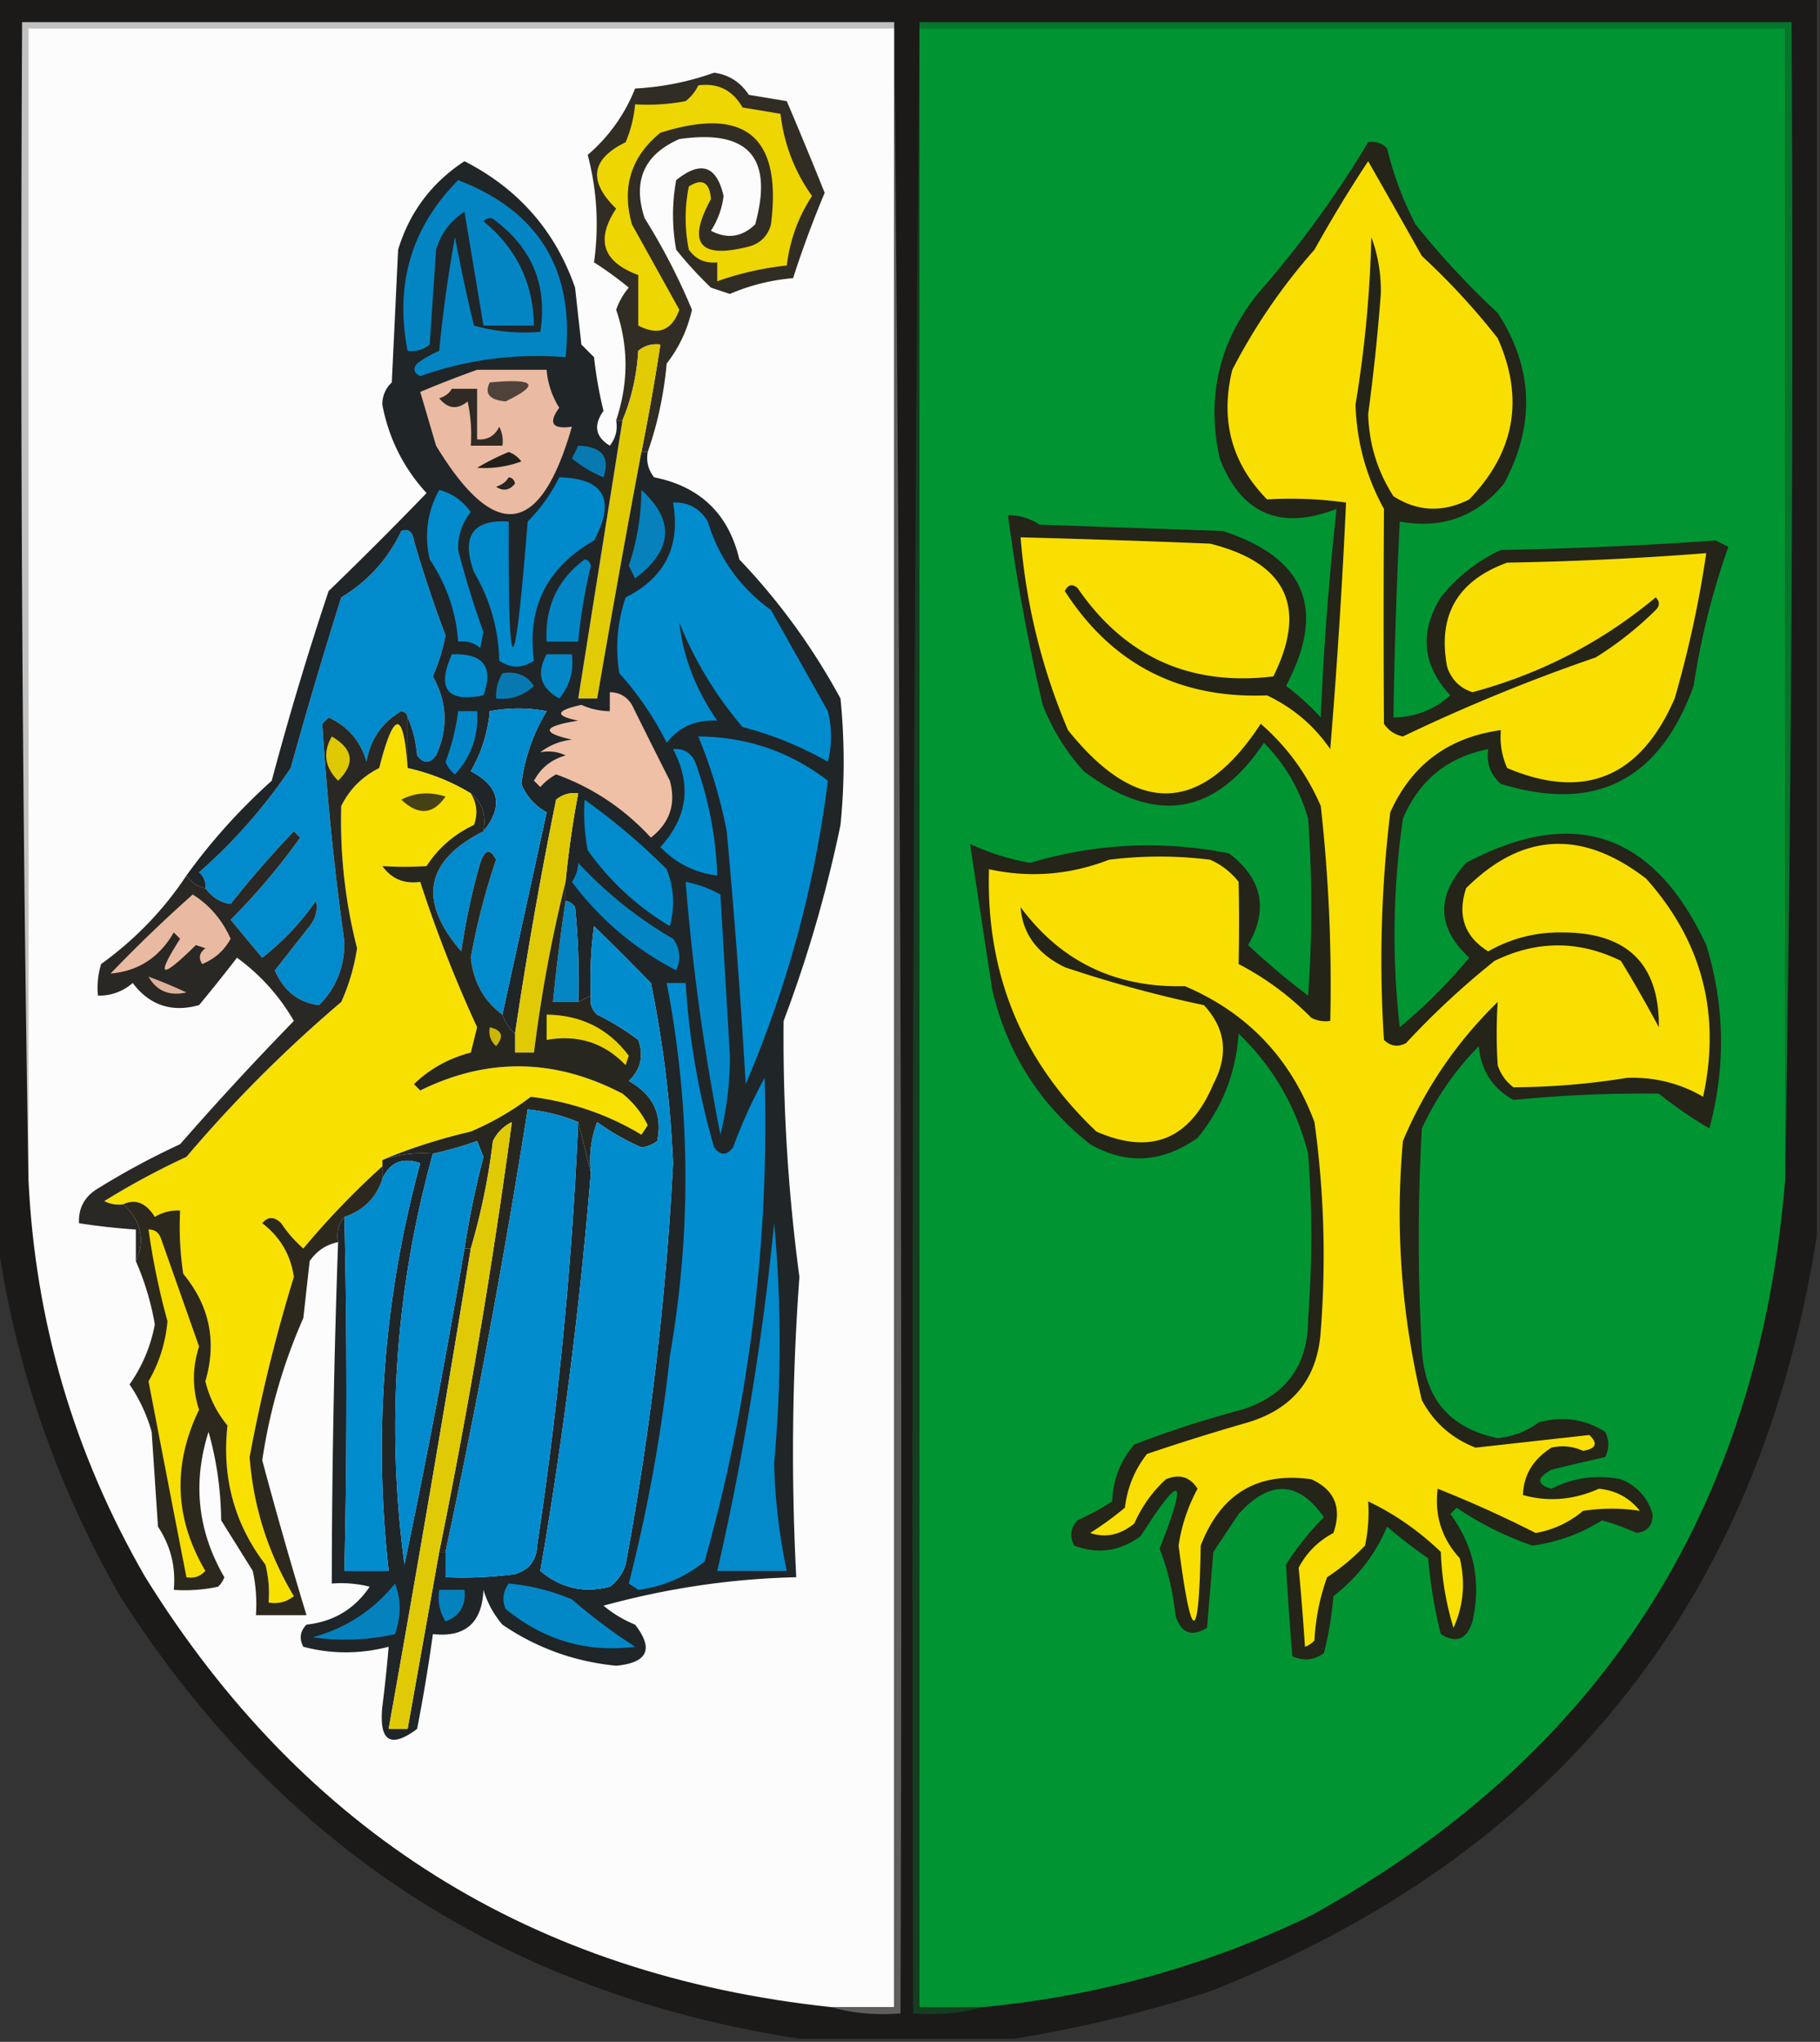 <svg xmlns="http://www.w3.org/2000/svg" width="288" height="323" style="shape-rendering:geometricPrecision;text-rendering:geometricPrecision;image-rendering:optimizeQuality;fill-rule:evenodd;clip-rule:evenodd"><rect width="100%" height="100%" fill="#333333" stroke="none"/><path style="opacity:.984" fill="#1b1a18" d="M-.5-.5h288v196c-9.222 58.062-41.222 97.896-96 119.5-10.275 3.32-20.608 5.82-31 7.5h-34c-46.439-7.131-82.272-30.464-107.5-70-10.23-17.862-16.73-36.862-19.5-57V-.5z"/><path style="opacity:1" fill="#c2c1c1" d="M141.5 3.5v1H4.5v182a8372.84 8372.84 0 0 1-1-183h138z"/><path style="opacity:1" fill="#fcfcfc" d="M141.5 4.5v313h-10c-47.296-5.057-83.463-27.724-108.5-68-11.3-19.544-17.467-40.544-18.5-63V4.5h137z"/><path style="opacity:1" fill="#5f5e5d" d="M141.5 3.5a24811.822 24811.822 0 0 1 1 315c-3.871.315-7.538-.018-11-1h10V3.5z"/><path style="opacity:1" fill="#133e20" d="M145.5 3.5v314h10c-3.462.982-7.129 1.315-11 1-.333-105.168.001-210.168 1-315z"/><path style="opacity:1" fill="#009433" d="M145.5 4.5h137v182c-4.22 52.355-29.22 91.188-75 116.5-16.491 7.955-33.824 12.789-52 14.5h-10V4.5z"/><path style="opacity:1" fill="#07742c" d="M145.5 4.5v-1h138a8375.918 8375.918 0 0 1-1 183V4.5h-137z"/><path style="opacity:1" fill="#312d24" d="M102.5 71.5h-1a380.793 380.793 0 0 0 3-17c-1.322-.17-2.489.163-3.5 1-.242 3.93-1.075 7.597-2.5 11h-1c1.974-5.912 1.974-11.745 0-17.5a11.074 11.074 0 0 1 2-3.5 56.565 56.565 0 0 0-5.5-4c.8-5.772.466-11.439-1-17a26.663 26.663 0 0 0 7.5-10.5 43.563 43.563 0 0 0 12.5-2.5c2.328.317 4.161 1.484 5.5 3.5l6 1a796.399 796.399 0 0 1 6 14.5 167.535 167.535 0 0 0-5 13.5c-3.533.306-6.867 1.14-10 2.5l-3-1a63.082 63.082 0 0 1-5.5-6 30.485 30.485 0 0 1 0-11c3.898-3.145 6.398-2.312 7.5 2.5a12.82 12.82 0 0 1-2 5.5c2.567 1.353 4.901 1.02 7-1 2.924-10.578-1.076-15.078-12-13.5-5.589 2.45-7.422 6.617-5.5 12.5a99.607 99.607 0 0 1 7.5 14.5c-.731 3.197-2.065 6.03-4 8.5-.455 4.917-1.455 9.584-3 14z"/><path style="opacity:1" fill="#eed603" d="M110.5 13.5c3.099-.408 5.433.759 7 3.5l6 1c.567 4.793 2.234 9.127 5 13-2.172 3.308-3.505 6.975-4 11-3.851.414-7.517 1.248-11 2.5v-3c-1.89.203-3.39-.463-4.5-2a25.238 25.238 0 0 1 0-10c2.125-1.352 3.292-.685 3.5 2-3.829 7.01-1.829 9.51 6 7.5 1.833-.5 3-1.667 3.5-3.5 1.759-13.904-4.074-18.738-17.5-14.5-4.653 3.788-6.153 8.622-4.5 14.5 2.516 4.51 5.016 9.01 7.5 13.5-1.191 3.31-3.357 4.143-6.5 2.5v-8c-5.614-2.055-6.78-5.555-3.5-10.5-4.474-4.334-3.974-7.834 1.5-10.5a20.088 20.088 0 0 0 1.5-6 32.438 32.438 0 0 0 8-.5c.881-.708 1.547-1.542 2-2.5z"/><path style="opacity:1" fill="#e1cb05" d="M101.5 71.5a2387.156 2387.156 0 0 0-7 39h-3l7-44c1.425-3.403 2.258-7.07 2.5-11 1.011-.837 2.178-1.17 3.5-1a380.793 380.793 0 0 1-3 17z"/><path style="opacity:1" fill="#018bcc" d="M64.5 113.5c-.06-.543-.393-.876-1-1-3.066 1.793-4.9 4.46-5.5 8-.936-3.268-2.936-5.601-6-7l-1 1a456.994 456.994 0 0 0 3.5 34.5c.022 3.945-1.311 7.278-4 10-3.253-.394-5.586-2.227-7-5.5l5.5-7c.982-1.259 1.315-2.592 1-4a41.367 41.367 0 0 1-8.5 9 575.787 575.787 0 0 1-5-6 103.05 103.05 0 0 0 11-13l-1-1a163.032 163.032 0 0 0-10 11.5c-1.582-.193-2.916-1.026-4-2.5.086-.996-.248-1.829-1-2.5A84.933 84.933 0 0 0 46 121.5a811.69 811.69 0 0 1 8-27c4.219-2.552 7.386-6.052 9.5-10.5 1.1-.432 1.767.068 2 1.5a197.755 197.755 0 0 0 5 15 30.757 30.757 0 0 1-2 6.5c2.287 4.094 2.454 8.261.5 12.5-1 1.333-2 1.333-3 0-.19-2.208-.69-4.208-1.5-6z"/><path style="opacity:1" fill="#202528" d="M97.5 66.5h1l-7 44h3c2.225-13.02 4.559-26.02 7-39h1c-.262 1.478.071 2.811 1 4 7.294 1.461 11.794 5.794 13.5 13a102.54 102.54 0 0 1 16 22 100.2 100.2 0 0 1 0 20 205.84 205.84 0 0 1-9 31 285.061 285.061 0 0 0 2.5 40.5 380.135 380.135 0 0 0-.5 47.5c-10.236.232-20.403 1.732-30.5 4.5a18.915 18.915 0 0 0 5 3c2.987 3.864 1.987 6.031-3 6.5-6.588-.643-12.588-2.81-18-6.5a15.268 15.268 0 0 1-3-5.5c-.216 5.219-2.882 7.553-8 7a273.515 273.515 0 0 1-2.5 15c-4.209 3.133-6.042 1.966-5.5-3.5.4-3.167.734-6.334 1-9.5-4.547 1.176-9.047 1.176-13.5 0-.684-1.284-.517-2.451.5-3.5 4.29-.475 7.623-2.475 10-6a18.452 18.452 0 0 0-6-.5c.029-18.007.362-36.007 1-54-.268-1.599.066-2.932 1-4 .433 18.638.433 37.304 0 56h7c-2.417-21.866-.75-43.366 5-64.5-2.84-.966-4.84-.133-6 2.5v-3c2.554-.888 5.221-1.221 8-1-5.934 21.356-7.434 43.023-4.5 65a1319.915 1319.915 0 0 0 9.5-50h1a5244.383 5244.383 0 0 1-13 76h3l5-28h1v4a60.93 60.93 0 0 0 11-.5c2.223-.652 3.39-2.152 3.5-4.5a632.906 632.906 0 0 0 6.5-67l2 8a713.478 713.478 0 0 1-8 63c3.21 2.722 6.876 3.556 11 2.5a6.977 6.977 0 0 0 2.5-3.5 482.115 482.115 0 0 0 7.5-63.5 180.285 180.285 0 0 0-3.5-28.5 555.378 555.378 0 0 0-9-9 60.94 60.94 0 0 0-.5 11l-2 1c.166-5.011 0-10.011-.5-15-.383-.556-.883-.889-1.5-1v-3c.45-4.702 1.117-9.368 2-14-1.322-.17-2.489.163-3.5 1a718.203 718.203 0 0 0-6.5 37c-.901-.79-1.568-1.79-2-3 2.331-10.637 4.665-21.303 7-32-1.875-1.04-3.208-2.54-4-4.5a29.1 29.1 0 0 1 4-11.5c-2.912-.568-5.912-.568-9 0a22.916 22.916 0 0 1-3 9.5c4.552 2.371 5.218 5.538 2 9.5.475-2.582-.192-4.582-2-6-3.05-1.852-6.384-3.186-10-4v-8c.81 1.792 1.31 3.792 1.5 6 1 1.333 2 1.333 3 0 1.954-4.239 1.787-8.406-.5-12.5a30.757 30.757 0 0 0 2-6.5 197.755 197.755 0 0 1-5-15c-.233-1.432-.9-1.932-2-1.5-2.114 4.448-5.281 7.948-9.5 10.5a811.69 811.69 0 0 0-8 27A84.933 84.933 0 0 1 31.5 138c.752.671 1.086 1.504 1 2.5-1.278-.282-2.278-.949-3-2 3.9-5.408 8.4-10.408 13.5-15a504.551 504.551 0 0 1 9-30A641.166 641.166 0 0 0 67.5 78c-3.658-3.995-5.992-8.662-7-14 .01-1.404.51-2.57 1.5-3.5l1-21c1.798-5.922 5.298-10.589 10.5-14 8.546 4.374 14.38 11.04 17.5 20l1 9 2 2a65.763 65.763 0 0 0 1.5 8.5c-1.625 2.271-1.291 4.104 1 5.5.929-1.189 1.262-2.522 1-4z"/><path style="opacity:1" fill="#0386c5" d="M92.5 88.5c.543.06.876.393 1 1a87.203 87.203 0 0 0-2 12h-5c-.3-5.445 1.7-9.778 6-13z"/><path style="opacity:1" fill="#018cce" d="M106.5 79.5c2.403-.107 4.236.893 5.5 3 1.752 5.758 5.085 10.425 10 14l9 16a16.242 16.242 0 0 1 0 8 55.625 55.625 0 0 0-13.5-5.5 59.575 59.575 0 0 1-10-16.5c.603 5.428 2.603 10.595 6 15.5-3.376-.184-6.043.983-8 3.5a49.189 49.189 0 0 0-7.5-11c-.658-4.072-.325-8.072 1-12 6.219-3.105 8.719-8.105 7.5-15z"/><path style="opacity:1" fill="#0681bc" d="M101.5 77.5c5.311 4.85 4.978 9.516-1 14l-1-2c1.309-3.9 1.976-7.9 2-12z"/><path style="opacity:1" fill="#018bcc" d="M69.5 77.5c2.044.531 3.71 1.698 5 3.5-1.394 1.74-2.06 3.74-2 6a145.963 145.963 0 0 0 4 13l-.5 2.5c-1.011-.837-2.178-1.17-3.5-1-.34-4.692-1.84-9.026-4.5-13-.888-3.902-.388-7.569 1.5-11z"/><path style="opacity:1" fill="#018acb" d="M88.5 75.5c7.138.2 8.972 3.533 5.5 10-7.472 4.282-10.639 10.615-9.5 19-1.853 1.26-3.686 1.26-5.5 0-.118-5.019-1.45-9.685-4-14-2.037-5.687-.204-8.354 5.5-8-.11 26.446.89 26.446 3 0a26.156 26.156 0 0 0 5-7z"/><path style="opacity:1" fill="#087ab1" d="M91.5 70.5c3.746.127 5.08 1.794 4 5a18.941 18.941 0 0 1-5-3c.363-.683.696-1.35 1-2z"/><path style="opacity:1" fill="#eabba2" d="M75.5 58.5h11a13.143 13.143 0 0 0 2 6c-1.78 2.435-1.113 3.435 2 3-4.986 17.375-12.153 18.375-21.5 3-.837-2.865-1.67-5.698-2.5-8.5a164.519 164.519 0 0 1 9-3.5z"/><path style="opacity:1" fill="#292421" d="M80.5 75.5c.543.06.876.393 1 1-.865 1.083-1.865 1.25-3 .5.916-.278 1.582-.778 2-1.5z"/><path style="opacity:1" fill="#221f1d" d="M80.5 71.5c.79.283 1.456.783 2 1.5-2.321.837-4.655 1.17-7 1a39.419 39.419 0 0 1 5-2.5z"/><path style="opacity:1" fill="#302a26" d="M71.5 61.5h4v8c1.624.14 2.79-.527 3.5-2 .483.948.65 1.948.5 3h-5a24.939 24.939 0 0 0-.5-7c-1.635 1.349-3.135 1.182-4.5-.5.916-.278 1.582-.778 2-1.5z"/><path style="opacity:1" fill="#4f423b" d="M77.5 60.5c7.218-.671 8.051.329 2.5 3-2.552-.23-3.385-1.23-2.5-3z"/><path style="opacity:1" fill="#0485c3" d="M72.5 28.5c12.792 4.906 18.46 14.24 17 28-7.907-.63-15.574.37-23 3-1.021-.502-1.188-1.168-.5-2a18.088 18.088 0 0 1 3.5-2c.585-6.08 1.418-12.08 2.5-18a261.377 261.377 0 0 0 3 14c3.394.956 6.894 1.29 10.5 1 1.132-7.234-1.201-13.068-7-17.5-.667-.667-1.333-.667-2 0 5.217 4.267 7.883 9.767 8 16.5h-8l-3-18c-2.218 1.424-3.718 3.424-4.5 6l-1 15c-1.011.837-2.178 1.17-3.5 1-2.057-10.541.61-19.541 8-27z"/><path style="opacity:1" fill="#018bcc" d="M71.5 103.5c4.986-.195 6.652 1.972 5 6.5-5.759 1.139-7.426-1.028-5-6.5z"/><path style="opacity:1" fill="#0387c6" d="M86.5 103.5h4c.338 2.657-.329 4.99-2 7-3.003-1.678-3.67-4.011-2-7z"/><path style="opacity:1" fill="#242418" d="M216.5 22.5c1.175-.219 2.175.114 3 1a52.08 52.08 0 0 0 4.5 12 128.513 128.513 0 0 0 13 14c5.643 8.72 5.977 17.72 1 27-4.292 5.225-9.792 7.225-16.5 6a868.398 868.398 0 0 0-1 31c3.428-.047 6.428-1.213 9-3.5-4.433-4.817-4.933-9.984-1.5-15.5 2.592-3.262 5.759-5.762 9.5-7.5a661.47 661.47 0 0 0 34-1.5l2 1a118.948 118.948 0 0 0-5.5 22c-5.38 14.94-15.547 20.106-30.5 15.5-1.655-1.444-2.322-3.278-2-5.5-6.438 1.27-10.938 4.937-13.5 11a128.731 128.731 0 0 0-.5 33c4-3.333 7.667-7 11-11-5.111-4.742-5.278-9.742-.5-15 17.064-9.089 29.731-4.756 38 13 2.936 9.579 3.103 19.246.5 29a65.815 65.815 0 0 1-8-5.5c-7.713-.087-15.38.246-23 1-3.285-1.801-5.119-4.635-5.5-8.5a46.338 46.338 0 0 0-9 13 306.347 306.347 0 0 0 0 35c.457 7.785 4.457 12.452 12 14 2.422-.25 4.589-1.084 6.5-2.5 3.817-1.023 7.317-.523 10.5 1.5.667 1.333.667 2.667 0 4-2.8.625-5.634 1.292-8.5 2-2.391 1.309-2.391 2.309 0 3 3.496-1.761 7.163-2.261 11-1.5 2.564 1.062 4.231 2.896 5 5.5.066 1.766-.768 2.766-2.5 3a37.901 37.901 0 0 0-5.5-2c-3.344 2.116-7.011 3.449-11 4a50.584 50.584 0 0 1-12-6l-1 1c3.755 5.071 4.922 10.737 3.5 17-.879 2.846-2.546 3.513-5 2a74.513 74.513 0 0 1-2-12 74.242 74.242 0 0 1-6.5-5c-1.844 4.354-4.677 8.021-8.5 11a55.582 55.582 0 0 1-1.5 9c-1.574 1.131-3.241 1.298-5 .5a558.22 558.22 0 0 1-1-14.5 45.02 45.02 0 0 1 6-7.5c-4.061-5.768-8.561-5.934-13.5-.5l-4 6-1 12c-2.454 1.513-4.121.846-5-2a39.448 39.448 0 0 0-2.5-10.5c4.509-11.531 3.509-12.198-3-2-3.297 2.412-6.797 2.912-10.5 1.5-.781-1.444-.614-2.777.5-4a43.725 43.725 0 0 0 5.5-3c.116-3.432 1.283-6.432 3.5-9a161.753 161.753 0 0 1 17-5.5c7.034-2.222 10.534-7.056 10.5-14.5.667-8.667.667-17.333 0-26-1.867-7.404-5.534-13.737-11-19-.43 6.255-2.597 11.755-6.5 16.5-5.591 3.951-11.257 4.285-17 1-8.026-6.359-13.192-14.526-15.5-24.5l-3.5-23a38.154 38.154 0 0 0 9.5 3c10.405-3.099 20.905-3.599 31.5-1.5 5.251 4.017 6.251 8.85 3 14.5a114.405 114.405 0 0 0 9.5 8c.667-9.333.667-18.667 0-28-1.31-4.624-3.644-8.624-7-12-7.687 11.528-17.187 13.028-28.5 4.5a34.026 34.026 0 0 1-6.5-10.5 313.167 313.167 0 0 1-5.5-30c1.808-.009 3.475.491 5 1.5l29 1c13.091 4.24 16.424 12.407 10 24.5a39.463 39.463 0 0 1 5.5 5 490.725 490.725 0 0 1 2.5-33c-8.923 3.465-15.09.799-18.5-8-2.118-9.668-.118-18.334 6-26a164.391 164.391 0 0 0 17.5-24z"/><path style="opacity:1" fill="#f8df01" d="M216.5 25.5c2.761 4.834 5.594 9.834 8.5 15a110.203 110.203 0 0 1 12 13c4.233 9.503 2.733 18.003-4.5 25.5-4.179 2.11-8.179 1.944-12-.5-2.533-3.935-3.867-8.269-4-13a322.873 322.873 0 0 0 2-19 24.23 24.23 0 0 0-1.5-9 188.398 188.398 0 0 1-2.5 26.5c.174 5.864 1.674 11.364 4.5 16.5a2603.631 2603.631 0 0 0 0 34c.739 1.074 1.739 1.741 3 2a283.695 283.695 0 0 1 30.5-12.5 54.147 54.147 0 0 0 9.5-7.5c.667-.667.667-1.333 0-2-8.52 7.094-18.187 12.094-29 15-1.987-.654-3.32-1.987-4-4-1.553-8.133 1.613-13.633 9.5-16.5a511.062 511.062 0 0 0 31.5-1.5 171.156 171.156 0 0 1-5 23c-5.429 12.478-14.263 16.144-26.5 11a11.988 11.988 0 0 1-1-6c-8.288 1.133-14.122 5.466-17.5 13a195.08 195.08 0 0 0-1 36c1.049 1.017 2.216 1.184 3.5.5a128.578 128.578 0 0 1 14-13c6.695-3.265 13.361-3.265 20 0a218.394 218.394 0 0 1 6 10.5c.093-10.071-5.073-15.071-15.5-15-4.098-.036-7.931.964-11.5 3-3.752-2.329-4.918-5.663-3.5-10 8.864-8.819 18.364-9.319 28.5-1.5 8.856 9.92 11.856 21.42 9 34.5-3.642-2.138-7.642-3.138-12-3a116.577 116.577 0 0 1-18 1.5 6.978 6.978 0 0 1-2.5-3.5 77.6 77.6 0 0 1 0-10c-6.495 6.327-11.495 13.66-15 22-1.233 13.858-.233 27.525 3 41 1.907 3.539 4.74 6.039 8.5 7.5l18-2c1.402 1.342 1.069 2.176-1 2.5-1.655-.728-3.321-.895-5-.5-2.912 1.858-4.412 4.358-4.5 7.5 4.036 1.112 8.036.778 12-1 2.664.249 4.831 1.415 6.5 3.5-2.928-.456-5.928-.456-9 0a15.6 15.6 0 0 1-7.5 3.5 183.684 183.684 0 0 0-15.5-7c-.521 4.219.646 7.886 3.5 11 .913 3.862.58 7.528-1 11a46.225 46.225 0 0 1-2-12c-3.484-3.342-7.318-6.009-11.5-8a24.935 24.935 0 0 1-.5 7 33.816 33.816 0 0 1-6 5 34.78 34.78 0 0 0-2 10 3.647 3.647 0 0 1-1.5 1 432.315 432.315 0 0 0-1-12.5c1.244-2.382 3.077-4.215 5.5-5.5 1.379-3.975.213-6.809-3.5-8.5-8.503-1.197-14.337 2.303-17.5 10.5-.268 15.816-1.435 15.816-3.5 0a27.099 27.099 0 0 1 3-9c-1.193-1.884-2.859-2.384-5-1.5a20.645 20.645 0 0 0-5 7c-2.215 1.814-4.548 2.314-7 1.5a51.064 51.064 0 0 0 5.5-4c.396-3.196 1.562-6.03 3.5-8.5a349.825 349.825 0 0 1 16-5c7.182-2.181 11.015-7.015 11.5-14.5.85-11.044.517-22.044-1-33-3.797-10.129-10.631-17.296-20.5-21.5-10.96.285-19.627-3.881-26-12.5.316 4.218 2.649 7.384 7 9.5a194.55 194.55 0 0 0 22 6c3.45 3.667 3.95 7.834 1.5 12.5-3.711 8.777-9.878 11.277-18.5 7.5-11.833-11.184-17.5-25.017-17-41.5 6.449 1.404 12.783.904 19-1.5a64.218 64.218 0 0 1 16 0 11.532 11.532 0 0 1 4.5 3.5c.093 4.341.093 8.674 0 13a45.424 45.424 0 0 1 11.5 8.5 4.934 4.934 0 0 0 3 .5 254.338 254.338 0 0 0-1.5-34c-2.201-5.081-5.368-9.415-9.5-13-9.379 14.331-19.545 14.664-30.5 1-4.156-9.789-6.656-19.956-7.5-30.5 9.948.257 19.948.59 30 1 12.091 3.04 15.424 10.04 10 21-13.165 1.584-23.498-3.083-31-14-.832-.688-1.498-.521-2 .5 7.439 11.554 18.105 17.054 32 16.5 4.118 1.955 7.452 4.788 10 8.5a1073.897 1073.897 0 0 0 2.5-39 62.884 62.884 0 0 0-12.5-.5c-5.617-5.711-7.45-12.545-5.5-20.5a92.863 92.863 0 0 1 13-19c2.689-4.833 5.522-9.5 8.5-14z"/><path style="opacity:1" fill="#0879b0" d="M79.5 106.5c2.165-.384 3.832.283 5 2-1.673 1.586-3.673 2.253-6 2-.067-1.459.266-2.792 1-4z"/><path style="opacity:1" fill="#efc0a6" d="M96.5 109.5c1.517.011 2.684.677 3.5 2 1.966 3.98 3.966 7.98 6 12 1.001 3.654.001 6.654-3 9-4.244-4.596-9.244-7.93-15-10a9.26 9.26 0 0 0-2.5 2l-1-1c1.097-2.035 2.763-3.368 5-4-1.216-.596-2.55-.763-4-.5 1.45-1.117 3.116-1.784 5-2-4.98-1.11-4.646-2.11 1-3-3.77-.766-3.602-1.599.5-2.5 1.44.648 2.94.981 4.5 1v-3z"/><path style="opacity:1" fill="#018bcc" d="M79.5 160.5c-2.915-2.15-4.582-5.15-5-9a105.795 105.795 0 0 1 4-15.5c-.924-1.811-1.757-1.645-2.5.5a105.669 105.669 0 0 0-3 14c-6.91-8.001-5.744-14.334 3.5-19 3.218-3.962 2.552-7.129-2-9.5a22.916 22.916 0 0 0 3-9.5c3.088-.568 6.088-.568 9 0a29.1 29.1 0 0 0-4 11.5c.792 1.96 2.125 3.46 4 4.5a40567.697 40567.697 0 0 1-7 32z"/><path style="opacity:1" fill="#0288c8" d="M72.5 112.5h3c.25 3.831-.916 7.164-3.5 10a4.451 4.451 0 0 1-1.5-2 35.171 35.171 0 0 0 2-8z"/><path style="opacity:1" fill="#f8e001" d="M64.5 121.5c3.616.814 6.95 2.148 10 4 .973 1.568 1.14 3.235.5 5-3.116 1.449-5.616 3.616-7.5 6.5-2.356.155-4.69.155-7 0 1.478 2.039 3.478 2.872 6 2.5a210.176 210.176 0 0 0 9 23l-1 4c-3.487.908-6.487 2.574-9 5l1 1c10.651-5.25 21.318-5.084 32 .5 1.727 1.389 3.061 3.056 4 5l-1 1.5c-5.32-3.208-11.153-5.208-17.5-6a44.5 44.5 0 0 1-9.5 5.5c-5.025 1.177-9.691 2.677-14 4.5v1a127.488 127.488 0 0 0-12.5 13 19.897 19.897 0 0 1-3.5-4c-1.109-1.09-2.109-1.09-3 0 2.834 2.17 4.5 5.004 5 8.5a253.84 253.84 0 0 0-7 28.5c.593 7.861 2.926 15.194 7 22-1.189.929-2.522 1.262-4 1a18.437 18.437 0 0 0-.5-6c-4.908-6.425-6.908-13.758-6-22a17.346 17.346 0 0 1-3.5-7c1.84-6.282.674-11.948-3.5-17a50.442 50.442 0 0 1-.5-10 6.845 6.845 0 0 0-4 1c-1.392-2.225-3.058-2.892-5-2a4.934 4.934 0 0 1-3-.5 121.383 121.383 0 0 1 13-7c7.5-8.833 15.667-17 24.5-24.5a32.435 32.435 0 0 0 2.5-8.5 81.35 81.35 0 0 1-2.5-22.5c1.333-2.667 3.333-4.667 6-6 2.362-9.24 3.862-9.24 4.5 0z"/><path style="opacity:1" fill="#008dd0" d="M110.5 116.5c7.671.056 14.504 2.39 20.5 7-2.056 16.519-6.389 32.519-13 48a1210.14 1210.14 0 0 0-3-40 77.943 77.943 0 0 0-4.5-15z"/><path style="opacity:1" fill="#018cce" d="M106.5 118.5c1.624-.14 2.79.527 3.5 2a57.955 57.955 0 0 1 3.5 18c-3.524-.429-6.524-1.929-9-4.5 4.308-4.722 4.975-9.889 2-15.5z"/><path style="opacity:1" fill="#e0ca06" d="M89.5 139.5a227.655 227.655 0 0 0-5 27h-3v-3a718.203 718.203 0 0 1 6.5-37c1.011-.837 2.178-1.17 3.5-1a152.236 152.236 0 0 0-2 14z"/><path style="opacity:1" fill="#474017" d="M63.5 126.5c2.128-1.129 4.462-1.296 7-.5-1.978 2.88-4.312 3.047-7 .5z"/><path style="opacity:1" fill="#292824" d="M64.5 113.5v8c-.638-9.24-2.138-9.24-4.5 0-2.667 1.333-4.667 3.333-6 6a81.35 81.35 0 0 0 2.5 22.5 32.435 32.435 0 0 1-2.5 8.5c-8.833 7.5-17 15.667-24.5 24.5a121.383 121.383 0 0 0-13 7 4.934 4.934 0 0 0 3 .5c2.839 2.589 3.505 5.589 2 9v-5a104.653 104.653 0 0 1-9-1c-.107-2.403.893-4.236 3-5.5a121.383 121.383 0 0 1 13-7 495.609 495.609 0 0 1 18-19.5 32.257 32.257 0 0 0-9-10 255.726 255.726 0 0 1-6 7.5c-4.336 1.2-7.836.033-10.5-3.5-1.584 1.361-3.418 2.028-5.5 2-.16-1.699.007-3.366.5-5 5.398-3.896 9.898-8.563 13.5-14 .722 1.051 1.722 1.718 3 2 1.084 1.474 2.418 2.307 4 2.5a163.032 163.032 0 0 1 10-11.5l1 1a103.05 103.05 0 0 1-11 13c1.677 2.04 3.344 4.04 5 6a41.367 41.367 0 0 0 8.5-9c.315 1.408-.018 2.741-1 4l-5.5 7c1.414 3.273 3.747 5.106 7 5.5 2.689-2.722 4.022-6.055 4-10a456.994 456.994 0 0 1-3.5-34.5l1-1c3.064 1.399 5.064 3.732 6 7 .6-3.54 2.434-6.207 5.5-8 .607.124.94.457 1 1z"/><path style="opacity:1" fill="#dfc905" d="M52.5 116.5c3.417 1.981 3.75 4.315 1 7-2.115-2.115-2.449-4.449-1-7z"/><path style="opacity:1" fill="#018bcd" d="M92.5 126.5a100.602 100.602 0 0 1 13 11c1.155 2.946 1.321 5.946.5 9a42.476 42.476 0 0 1-13-12 32.438 32.438 0 0 1-.5-8z"/><path style="opacity:1" fill="#0385c3" d="M91.5 136.5a65.29 65.29 0 0 0 15 12c1.131 1.574 1.298 3.241.5 5-6.58-3.415-12.08-8.082-16.5-14a5.577 5.577 0 0 0 1-3z"/><path style="opacity:1" fill="#0288c8" d="M108.5 139.5a18.155 18.155 0 0 1 5.5 2l1.5 25.5a51.926 51.926 0 0 1-1.5 12.5 351.706 351.706 0 0 1-5.5-40z"/><path style="opacity:1" fill="#e9baa1" d="M30.5 141.5c2.644 1.653 4.644 3.987 6 7-1.028 1.861-2.528 3.195-4.5 4-.617-.949-.45-1.782.5-2.5l-1.5-.5c-5.598 5.514-6.431 5.18-2.5-1l-1-1c-2.297 3.97-5.63 6.136-10 6.5a226.88 226.88 0 0 1 13-12.5z"/><path style="opacity:1" fill="#0485c4" d="M89.5 142.5c.617.111 1.117.444 1.5 1 .5 4.989.666 9.989.5 15h-4a330.918 330.918 0 0 1 2-16z"/><path style="opacity:1" fill="#ddb19a" d="M23.5 154.5a69.516 69.516 0 0 1 6 2.5c-2.703.605-4.703-.228-6-2.5z"/><path style="opacity:1" fill="#018ccf" d="M105.5 155.5h3a119.605 119.605 0 0 0 4.5 26c1 1.333 2 1.333 3 0a81.58 81.58 0 0 1 5-11c.733 25.97-2.434 51.47-9.5 76.5-3.001 2.452-6.501 3.952-10.5 4.5l-1.5-1a257.215 257.215 0 0 0 6.5-36c3.441-19.725 3.274-39.392-.5-59z"/><path style="opacity:1" fill="#272720" d="M74.5 125.5c1.808 1.418 2.475 3.418 2 6-9.244 4.666-10.41 10.999-3.5 19 .683-4.734 1.683-9.4 3-14 .743-2.145 1.576-2.311 2.5-.5a105.795 105.795 0 0 0-4 15.5c.418 3.85 2.085 6.85 5 9 .432 1.21 1.099 2.21 2 3v3h3a227.655 227.655 0 0 1 5-27v3a330.918 330.918 0 0 0-2 16h4l2-1c-.219 1.175.114 2.175 1 3a40.818 40.818 0 0 1 6.5 4c.896 2.525.396 4.692-1.5 6.5 3.868 2.162 5.368 5.328 4.5 9.5a4.933 4.933 0 0 1-2.5 1 36.74 36.74 0 0 1-7-4 16.868 16.868 0 0 0-1 8l-2-8c-2.46-1.031-5.127-1.698-8-2a1335.904 1335.904 0 0 1-13 70h-1a1033.843 1033.843 0 0 0 11.5-68 6.544 6.544 0 0 0-3 3 104.287 104.287 0 0 1-3.5 17h-1a149.926 149.926 0 0 1 3-14.5l-1-2.5a54.855 54.855 0 0 1-7 2c-2.779-.221-5.446.112-8 1 4.309-1.823 8.975-3.323 14-4.5a44.5 44.5 0 0 0 9.5-5.5c6.347.792 12.18 2.792 17.5 6l1-1.5c-.939-1.944-2.273-3.611-4-5-10.682-5.584-21.349-5.75-32-.5l-1-1c2.513-2.426 5.513-4.092 9-5l1-4a210.176 210.176 0 0 1-9-23c-2.522.372-4.522-.461-6-2.5 2.31.155 4.644.155 7 0 1.884-2.884 4.384-5.051 7.5-6.5.64-1.765.473-3.432-.5-5z"/><path style="opacity:1" fill="#edd602" d="M86.5 160.5c5.469.068 9.802 2.234 13 6.5l-.5 1.5c-3.387-3.539-7.553-4.872-12.5-4v-4z"/><path style="opacity:1" fill="#cab606" d="M77.5 162.5c1.965.448 2.298 1.448 1 3-.886-.825-1.219-1.825-1-3z"/><path style="opacity:1" fill="#028bcd" d="M91.5 177.5a632.906 632.906 0 0 1-6.5 67c-.11 2.348-1.277 3.848-3.5 4.5a60.93 60.93 0 0 1-11 .5v-4a1335.904 1335.904 0 0 0 13-70c2.873.302 5.54.969 8 2z"/><path style="opacity:1" fill="#e0ca06" d="m69.5 245.5-5 28h-3a5244.383 5244.383 0 0 0 13-76 104.287 104.287 0 0 0 3.5-17 6.544 6.544 0 0 1 3-3 1033.843 1033.843 0 0 1-11.5 68z"/><path style="opacity:1" fill="#018cce" d="M93.5 185.5a16.868 16.868 0 0 1 1-8 36.74 36.74 0 0 0 7 4 4.933 4.933 0 0 0 2.5-1c.868-4.172-.632-7.338-4.5-9.5 1.896-1.808 2.396-3.975 1.5-6.5a40.818 40.818 0 0 0-6.5-4c-.886-.825-1.219-1.825-1-3a60.94 60.94 0 0 1 .5-11 555.378 555.378 0 0 1 9 9 180.285 180.285 0 0 1 3.5 28.5 482.115 482.115 0 0 1-7.5 63.5 6.977 6.977 0 0 1-2.5 3.5c-4.124 1.056-7.79.222-11-2.5a713.478 713.478 0 0 0 8-63z"/><path style="opacity:1" fill="#018bcc" d="M73.5 197.5a1319.915 1319.915 0 0 1-9.5 50c-2.934-21.977-1.434-43.644 4.5-65a54.855 54.855 0 0 0 7-2l1 2.5a149.926 149.926 0 0 0-3 14.5z"/><path style="opacity:1" fill="#018cce" d="M54.5 192.5c3.022-1.022 5.022-3.022 6-6 1.16-2.633 3.16-3.466 6-2.5-5.75 21.134-7.417 42.634-5 64.5h-7c.433-18.696.433-37.362 0-56z"/><path style="opacity:1" fill="#028acb" d="M122.5 193.5c1.166 12.503 1.166 25.17 0 38a93.514 93.514 0 0 0 2 17h-11a440.002 440.002 0 0 0 9-55z"/><path style="opacity:1" fill="#2c281d" d="M60.5 184.5v2c-.978 2.978-2.978 4.978-6 6-.934 1.068-1.268 2.401-1 4-1.871.359-3.371 1.359-4.5 3l-1 9a86.984 86.984 0 0 0-6.5 22.5 744.074 744.074 0 0 0 7 24.5h-8a24.939 24.939 0 0 0-.5-7l-5-8c-.06-4.848-.726-9.515-2-14-2.556 8.055-1.723 15.722 2.5 23a3.646 3.646 0 0 1-1 1.5c-2.31.497-4.643.663-7 .5.34-3.631-.494-6.964-2.5-10l-1-15a25.773 25.773 0 0 0-3.5-7.5 24.027 24.027 0 0 0 4-9.5 43.39 43.39 0 0 0-3-10c1.505-3.411.839-6.411-2-9 1.942-.892 3.608-.225 5 2a6.845 6.845 0 0 1 4-1c-.165 3.35.002 6.683.5 10 4.174 5.052 5.34 10.718 3.5 17a17.346 17.346 0 0 0 3.5 7c-.908 8.242 1.092 15.575 6 22 .495 1.973.662 3.973.5 6 1.478.262 2.811-.071 4-1-4.074-6.806-6.407-14.139-7-22a253.84 253.84 0 0 1 7-28.5c-.5-3.496-2.166-6.33-5-8.5.891-1.09 1.891-1.09 3 0a19.897 19.897 0 0 0 3.5 4 127.488 127.488 0 0 1 12.5-13z"/><path style="opacity:1" fill="#f6de01" d="M23.5 194.5c.997-.03 1.664.47 2 1.5a9582.928 9582.928 0 0 1 6 17c-1.078 3.362-1.078 6.695 0 10-4.212 8.722-3.878 17.222 1 25.5-.825.886-1.825 1.219-3 1a13567.977 13567.977 0 0 1-6-31c1.69-2.908 2.69-6.074 3-9.5a113.933 113.933 0 0 1-3-14.5z"/><path style="opacity:1" fill="#0582be" d="M62.5 250.5c.997 2.505.997 5.172 0 8a35.699 35.699 0 0 1-13 .5c5.279-1.456 9.612-4.289 13-8.5z"/><path style="opacity:1" fill="#0482be" d="M69.5 251.5h4c.272 2.458-.728 4.125-3 5-.952-1.545-1.285-3.212-1-5z"/><path style="opacity:1" fill="#0288c7" d="M80.5 250.5a33.55 33.55 0 0 1 10 2.5 90.425 90.425 0 0 0 10 7.5c-7.62.963-14.454-1.037-20.5-6-.58-1.428-.412-2.762.5-4z"/></svg>